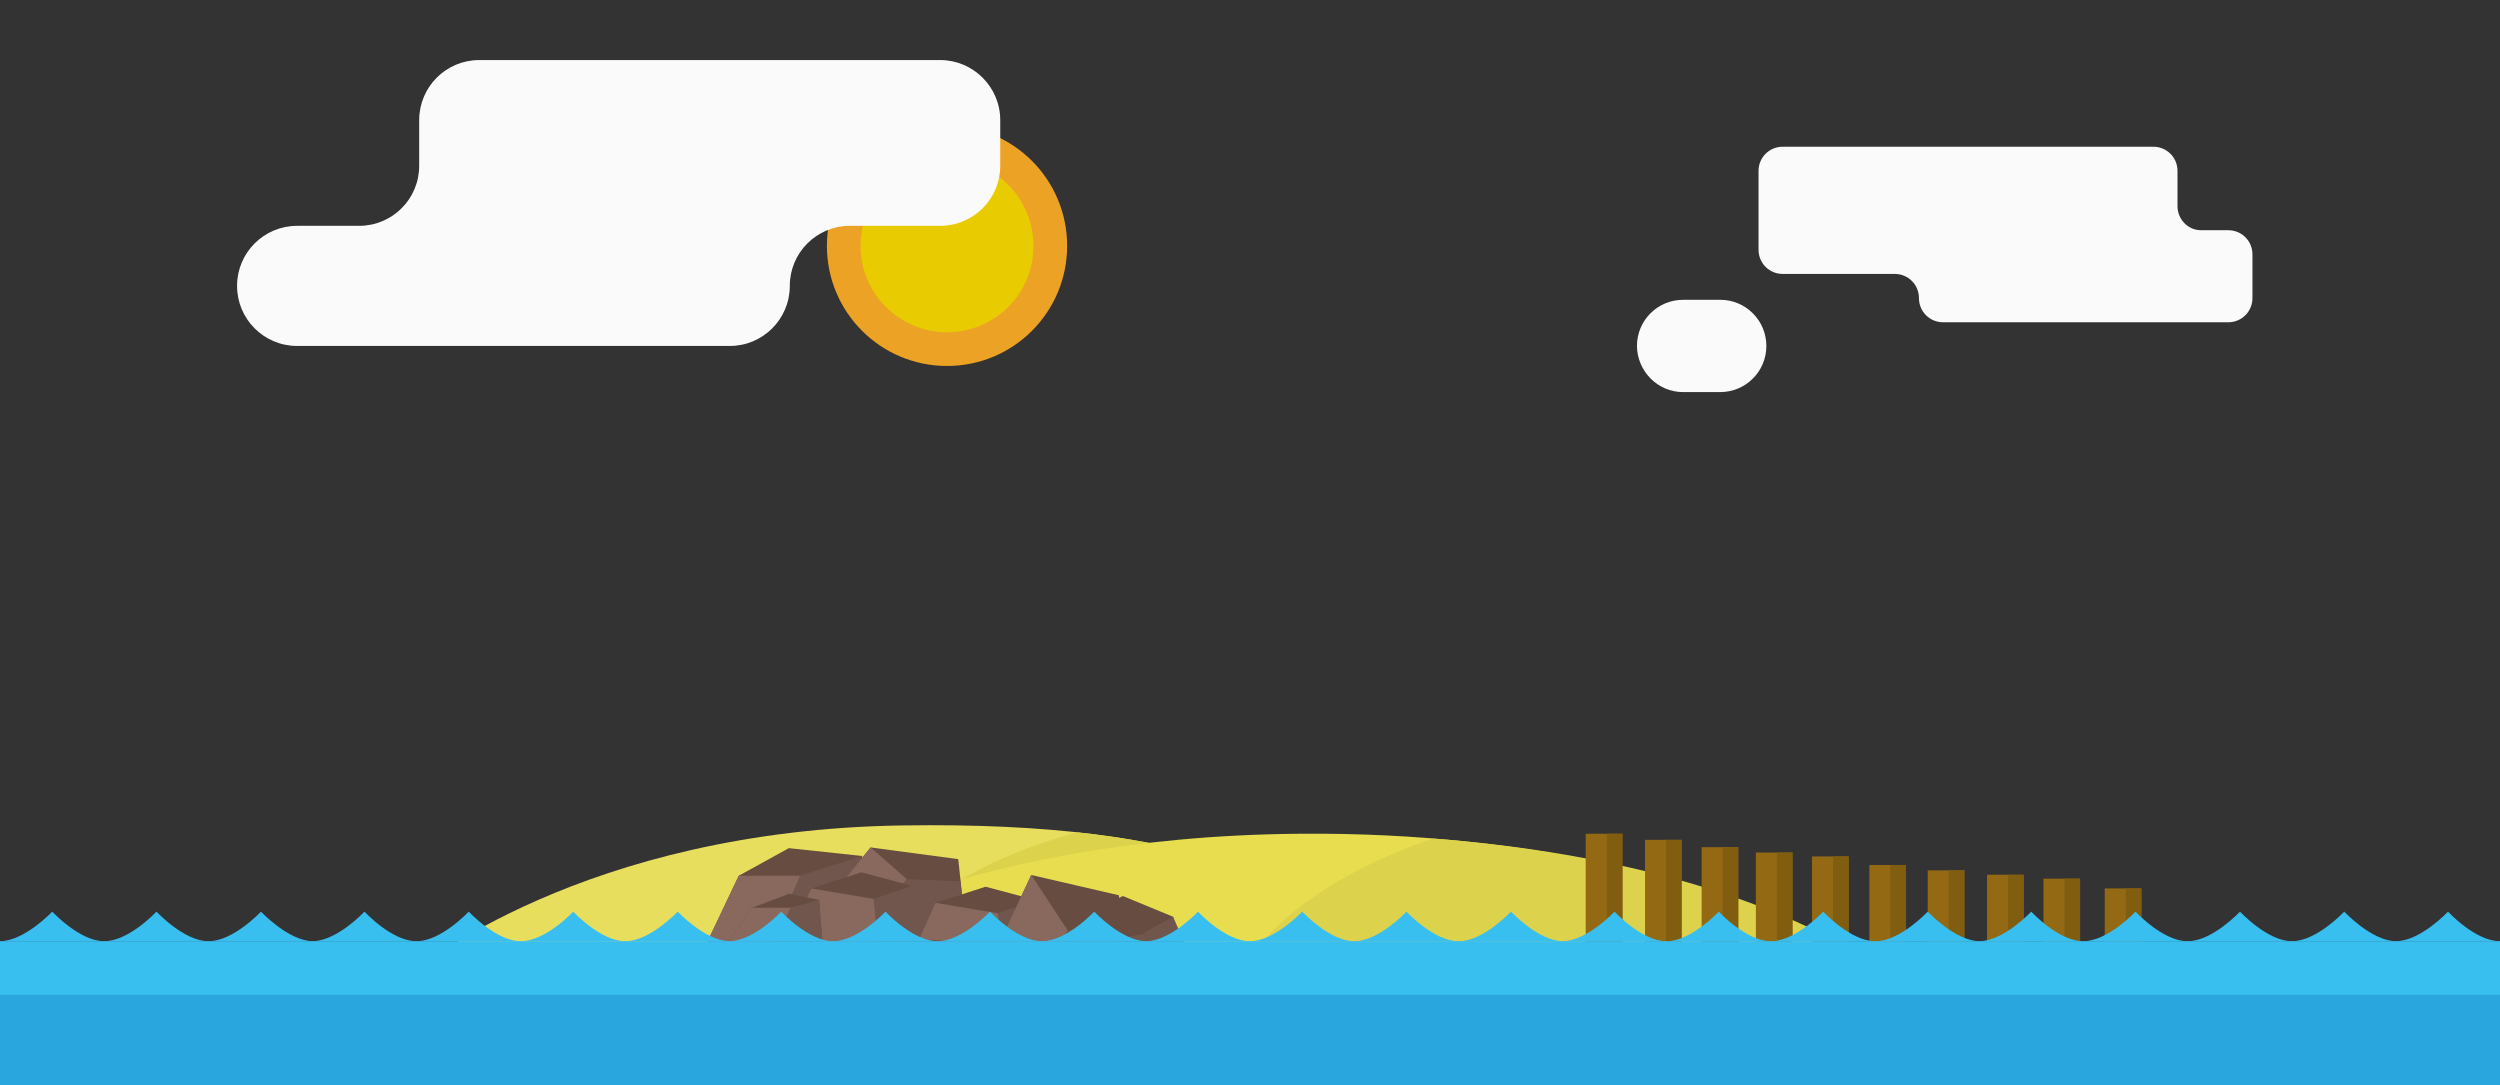 <?xml version="1.0" encoding="utf-8"?>
<!-- Generator: Adobe Illustrator 19.0.0, SVG Export Plug-In . SVG Version: 6.00 Build 0)  -->
<svg version="1.1" id="Layer_1" xmlns="http://www.w3.org/2000/svg" xmlns:xlink="http://www.w3.org/1999/xlink" x="0px" y="0px"
	 viewBox="448 -158.5 1024 444.5" style="enable-background:new 448 -158.5 1024 444.5;" xml:space="preserve">
<rect x="448" y="-158.5" width="1024" height="444.5" fill="#333333" stroke="none"/>
<style type="text/css">
	.st0{fill:#E8DE5E;}
	.st1{fill:#DCD24B;}
	.st2{fill:#ECA224;}
	.st3{fill:#E8CB00;}
	.st4{fill:#E8DD4F;}
	.st5{fill:#674D41;}
	.st6{fill:#70564C;}
	.st7{fill:#89695D;}
	.st8{fill:#936914;}
	.st9{fill:#815D10;}
	.st10{fill:#39BFEF;}
	.st11{fill:#2AA6DF;}
	.st12{fill:#FAFAFA;}
	.st13{fill:#E6E6E6;}
</style>
<g>
	<path id="XMLID_31_" class="st0" d="M1032.9,243.6c-45.3-40.5-95.2-65.8-215.2-64c-130.4,1.9-198.9,58.3-203.5,62.4L1032.9,243.6z"
		/>
	<path class="st1" d="M803.3,242.7l229.6,0.9c-35-31.3-72.8-53.5-143.7-61.2C844.5,194.7,812,216.7,803.3,242.7z"/>
</g>
<g id="XMLID_40_">
	<path id="XMLID_39_" class="st2" d="M835.9-8.6L835.9-8.6c-27.2,0-49.2-22-49.2-49.2l0,0c0-27.2,22-49.2,49.2-49.2l0,0
		c27.2,0,49.2,22,49.2,49.2l0,0C885.1-30.6,863.1-8.6,835.9-8.6z"/>
	<path id="XMLID_38_" class="st3" d="M835.9-22.4L835.9-22.4c-19.6,0-35.4-15.9-35.4-35.4l0,0c0-19.6,15.9-35.4,35.4-35.4l0,0
		c19.6,0,35.4,15.9,35.4,35.4l0,0C871.4-38.2,855.5-22.4,835.9-22.4z"/>
</g>
<g>
	<path id="XMLID_29_" class="st4" d="M1213.7,237.6c-49.1-34.5-138.1-55.4-233.1-54.6c-141.2,1.1-215.4,49.7-220.4,53.2
		L1213.7,237.6z"/>
	<path class="st1" d="M957.7,237.2l260,0.8c-40.3-28.3-107.5-47.4-182.7-53C998.9,197.2,971.3,215.6,957.7,237.2z"/>
</g>
<g>
	<g id="XMLID_47_">
		<polygon id="XMLID_50_" class="st5" points="720.9,262.7 750.6,200.2 771.1,188.9 801.1,192.1 805.8,267 		"/>
		<polygon id="XMLID_49_" class="st6" points="805.8,267 720.9,262.7 758.4,226.9 775.7,200.2 801.1,192.1 		"/>
		<polygon id="XMLID_48_" class="st7" points="720.9,262.7 750.6,200.2 775.7,200.2 748.3,262.9 		"/>
	</g>
	<g>
		<g id="XMLID_46_">
			<polygon id="XMLID_43_" class="st5" points="772.1,228.5 804.6,188.6 840.5,193.4 844.5,230.7 			"/>
			<polygon id="XMLID_45_" class="st6" points="844.5,230.7 772.1,228.5 804.1,210.7 819.4,201.6 841.4,202.5 			"/>
			<polygon id="XMLID_44_" class="st7" points="772.1,228.5 804.6,188.6 819.4,201.6 795.4,228.6 			"/>
		</g>
		<g id="XMLID_51_">
			<polygon id="XMLID_54_" class="st5" points="768.1,242.4 780.3,205.4 800.8,198.8 821.4,204.3 835.6,244.4 			"/>
			<polygon id="XMLID_53_" class="st6" points="835.6,244.4 750.7,241.9 788.2,221 805.8,209.7 821.4,204.3 			"/>
			<polygon id="XMLID_52_" class="st7" points="763.4,243.4 780.3,205.4 805.8,209.7 809.2,243.4 			"/>
		</g>
		<g id="XMLID_74_">
			<polygon id="XMLID_77_" class="st5" points="875.2,277.1 887.4,218.9 907.9,208.5 928.5,217 942.7,280.3 			"/>
			<polygon id="XMLID_76_" class="st6" points="948.3,262.8 857.8,276.2 895.3,243.4 912.9,225.5 928.5,217 			"/>
			<polygon id="XMLID_75_" class="st7" points="870.5,278.5 887.4,218.9 912.9,225.5 916.2,278.5 			"/>
		</g>
		<g id="XMLID_62_">
			<polygon id="XMLID_65_" class="st5" points="819,248.3 831.2,211.3 851.7,204.7 872.3,210.2 886.4,250.3 			"/>
			<polygon id="XMLID_64_" class="st6" points="886.4,250.3 801.6,247.8 839.1,226.9 856.7,215.6 872.3,210.2 			"/>
			<polygon id="XMLID_63_" class="st7" points="814.2,249.3 831.2,211.3 856.7,215.6 860,249.3 			"/>
		</g>
		<g id="XMLID_55_">
			<polygon id="XMLID_58_" class="st5" points="717.2,268.1 756.1,213.3 771.2,207.6 783.5,210.1 787,254.9 			"/>
			<polygon id="XMLID_57_" class="st6" points="787,254.9 717.2,268.1 754.7,236.7 771.9,213.3 783.5,210.1 			"/>
			<polygon id="XMLID_56_" class="st7" points="717.2,268.1 756.1,213.3 771.9,213.3 744.6,268.2 			"/>
		</g>
		<g id="XMLID_70_">
			<polygon id="XMLID_73_" class="st5" points="837.9,269.1 870.4,199.9 906.3,208.2 910.3,272.7 			"/>
			<polygon id="XMLID_72_" class="st6" points="910.3,272.7 837.9,269.1 869.9,238 885.2,222.4 907.2,224 			"/>
			<polygon id="XMLID_71_" class="st7" points="837.9,269.1 870.4,199.9 885.2,222.4 861.2,269.2 			"/>
		</g>
		<g id="XMLID_66_">
			<polygon id="XMLID_69_" class="st5" points="770.9,269.1 800.5,232.6 821,226 851,228 855.8,271.6 			"/>
			<polygon id="XMLID_68_" class="st6" points="855.8,271.6 770.9,269.1 808.4,248.2 825.6,232.6 851,228 			"/>
			<polygon id="XMLID_67_" class="st7" points="770.9,269.1 800.5,232.6 825.6,232.6 798.2,269.2 			"/>
		</g>
	</g>
</g>
<g>
	<g>
		<rect x="1097.5" y="183" class="st8" width="15" height="60.5"/>
		<rect x="1106.2" y="183" class="st9" width="6.4" height="60.5"/>
	</g>
	<g>
		<rect x="1121.8" y="185.5" class="st8" width="15" height="60.5"/>
		<rect x="1130.4" y="185.5" class="st9" width="6.4" height="60.5"/>
	</g>
	<g>
		<rect x="1145" y="188.5" class="st8" width="15" height="60.5"/>
		<rect x="1153.6" y="188.5" class="st9" width="6.4" height="60.5"/>
	</g>
	<g>
		<rect x="1167.2" y="190.7" class="st8" width="15" height="60.5"/>
		<rect x="1175.8" y="190.7" class="st9" width="6.4" height="60.5"/>
	</g>
	<g>
		<rect x="1190.2" y="192.3" class="st8" width="15" height="60.5"/>
		<rect x="1198.8" y="192.3" class="st9" width="6.4" height="60.5"/>
	</g>
	<g>
		<rect x="1213.7" y="195.8" class="st8" width="15" height="60.5"/>
		<rect x="1222.3" y="195.8" class="st9" width="6.4" height="60.5"/>
	</g>
	<g>
		<rect x="1237.6" y="198" class="st8" width="15" height="60.5"/>
		<rect x="1246.2" y="198" class="st9" width="6.4" height="60.5"/>
	</g>
	<g>
		<rect x="1261.9" y="199.8" class="st8" width="15" height="60.5"/>
		<rect x="1270.5" y="199.8" class="st9" width="6.4" height="60.5"/>
	</g>
	<g>
		<rect x="1285" y="201.4" class="st8" width="15" height="60.5"/>
		<rect x="1293.6" y="201.4" class="st9" width="6.4" height="60.5"/>
	</g>
	<g>
		<rect x="1310.1" y="205.4" class="st8" width="15" height="60.5"/>
		<rect x="1318.7" y="205.4" class="st9" width="6.4" height="60.5"/>
	</g>
</g>
<g id="XMLID_30_">
	<polygon id="XMLID_61_" class="st5" points="851.2,262.3 890.1,225.9 905.2,222.1 917.5,223.8 921,253.6 	"/>
	<polygon id="XMLID_60_" class="st6" points="921,253.6 851.2,262.3 888.7,241.4 905.9,225.9 917.5,223.8 	"/>
	<polygon id="XMLID_59_" class="st7" points="851.2,262.3 890.1,225.9 905.9,225.9 878.6,262.5 	"/>
</g>
<g id="XMLID_107_">
	<g>
		<rect x="448" y="227" class="st10" width="1024" height="58.1"/>
		<path class="st10" d="M490.7,227c-10,0.1-21.3-12.1-21.3-12.1S458,227,448,227h21.3H490.7z"/>
		<path class="st10" d="M533.4,227c-10,0.1-21.3-12.1-21.3-12.1S500.8,227,490.8,227h21.3H533.4z"/>
		<path class="st10" d="M597.3,227h21.3c-10.1,0.1-21.3-12.1-21.3-12.1s-11.2,12-21.2,12.1h0.2H597.3z"/>
		<path class="st10" d="M576,227h0.1c-10-0.1-21.2-12.1-21.2-12.1S543.6,227,533.5,227h21.3H576z"/>
		<path class="st10" d="M661.3,227c-10,0.1-21.3-12.1-21.3-12.1S628.7,227,618.7,227H640H661.3z"/>
		<path class="st10" d="M704.1,227c-10,0.1-21.3-12.1-21.3-12.1S671.5,227,661.4,227h21.3H704.1z"/>
		<path class="st10" d="M768,227h21.3c-10.1,0.1-21.3-12.1-21.3-12.1s-11.2,12-21.2,12.1h0.2H768z"/>
		<path class="st10" d="M746.7,227h0.1c-10-0.1-21.2-12.1-21.2-12.1S714.2,227,704.2,227h21.3H746.7z"/>
		<path class="st10" d="M832,227c-10,0.1-21.3-12.1-21.3-12.1S799.4,227,789.3,227h21.3H832z"/>
		<path class="st10" d="M874.8,227c-10,0.1-21.3-12.1-21.3-12.1S842.1,227,832.1,227h21.3H874.8z"/>
		<path class="st10" d="M938.7,227H960c-10.1,0.1-21.3-12.1-21.3-12.1s-11.2,12-21.2,12.1h0.2H938.7z"/>
		<path class="st10" d="M917.3,227h0.1c-10-0.1-21.2-12.1-21.2-12.1S884.9,227,874.9,227h21.3H917.3z"/>
		<path class="st10" d="M1002.7,227c-10,0.1-21.3-12.1-21.3-12.1S970,227,960,227h21.3H1002.7z"/>
		<path class="st10" d="M1045.4,227c-10,0.1-21.3-12.1-21.3-12.1s-11.3,12.1-21.3,12.1h21.3H1045.4z"/>
		<path class="st10" d="M1109.3,227h21.3c-10.1,0.1-21.3-12.1-21.3-12.1s-11.2,12-21.2,12.1h0.2H1109.3z"/>
		<path class="st10" d="M1088,227L1088,227c-9.9-0.1-21.1-12.1-21.1-12.1s-11.3,12.1-21.3,12.1h21.3H1088z"/>
		<path class="st10" d="M1173.3,227c-10,0.1-21.3-12.1-21.3-12.1s-11.3,12.1-21.3,12.1h21.3H1173.3z"/>
		<path class="st10" d="M1216.1,227c-10,0.1-21.3-12.1-21.3-12.1s-11.3,12.1-21.3,12.1h21.3H1216.1z"/>
		<path class="st10" d="M1280,227h21.3c-10.1,0.1-21.3-12.1-21.3-12.1s-11.2,12-21.2,12.1h0.2H1280z"/>
		<path class="st10" d="M1258.7,227L1258.7,227c-9.9-0.1-21.1-12.1-21.1-12.1s-11.3,12.1-21.3,12.1h21.3H1258.7z"/>
		<path class="st10" d="M1344,227c-10,0.1-21.3-12.1-21.3-12.1s-11.3,12.1-21.3,12.1h21.3H1344z"/>
		<path class="st10" d="M1386.8,227c-10,0.1-21.3-12.1-21.3-12.1s-11.3,12.1-21.3,12.1h21.3H1386.8z"/>
		<path class="st10" d="M1450.7,227h21.3c-10.1,0.1-21.3-12.1-21.3-12.1s-11.2,12-21.2,12.1h0.2H1450.7z"/>
		<path class="st10" d="M1429.3,227L1429.3,227c-9.9-0.1-21.1-12.1-21.1-12.1s-11.3,12.1-21.3,12.1h21.3H1429.3z"/>
	</g>
	<rect id="XMLID_32_" x="448" y="249" class="st11" width="1024" height="37"/>
</g>
<g id="XMLID_109_">
	<g id="XMLID_137_">
		<g id="XMLID_138_">
			<path id="XMLID_139_" class="st12" d="M833.1-133.9H644.3c-13.6,0-24.6,11-24.6,24.6v18.7c0,13.6-11,24.6-24.6,24.6h-25.4
				c-13.6,0-24.6,11-24.6,24.6l0,0c0,13.6,11,24.6,24.6,24.6h177.2c13.6,0,24.6-11,24.6-24.6l0,0c0-13.6,11-24.6,24.6-24.6h37
				c13.6,0,24.6-11,24.6-24.6v-18.7C857.7-122.9,846.6-133.9,833.1-133.9z"/>
		</g>
	</g>
</g>
<path id="XMLID_37_" class="st13" d="M138.7-298L138.7-298L138.7-298z"/>
<g id="XMLID_33_">
	<path id="XMLID_34_" class="st12" d="M1339.9-74.1v-14.4c0-5.5-4.4-9.9-9.9-9.9h-151.8c-5.5,0-9.9,4.4-9.9,9.9v32.3
		c0,5.5,4.4,9.9,9.9,9.9h45.9c5.5,0,9.9,4.4,9.9,9.9l0,0c0,5.5,4.4,9.9,9.9,9.9h116.8c5.5,0,9.9-4.4,9.9-9.9v-17.9
		c0-5.5-4.4-9.9-9.9-9.9h-11C1344.3-64.1,1339.9-68.6,1339.9-74.1z"/>
	<path id="XMLID_42_" class="st12" d="M1137.4,2.1h15.2c10.4,0,18.9-8.4,18.9-18.9l0,0c0-10.4-8.4-18.9-18.9-18.9h-15.2
		c-10.4,0-18.9,8.4-18.9,18.9l0,0C1118.6-6.4,1127,2.1,1137.4,2.1z"/>
</g>
</svg>
